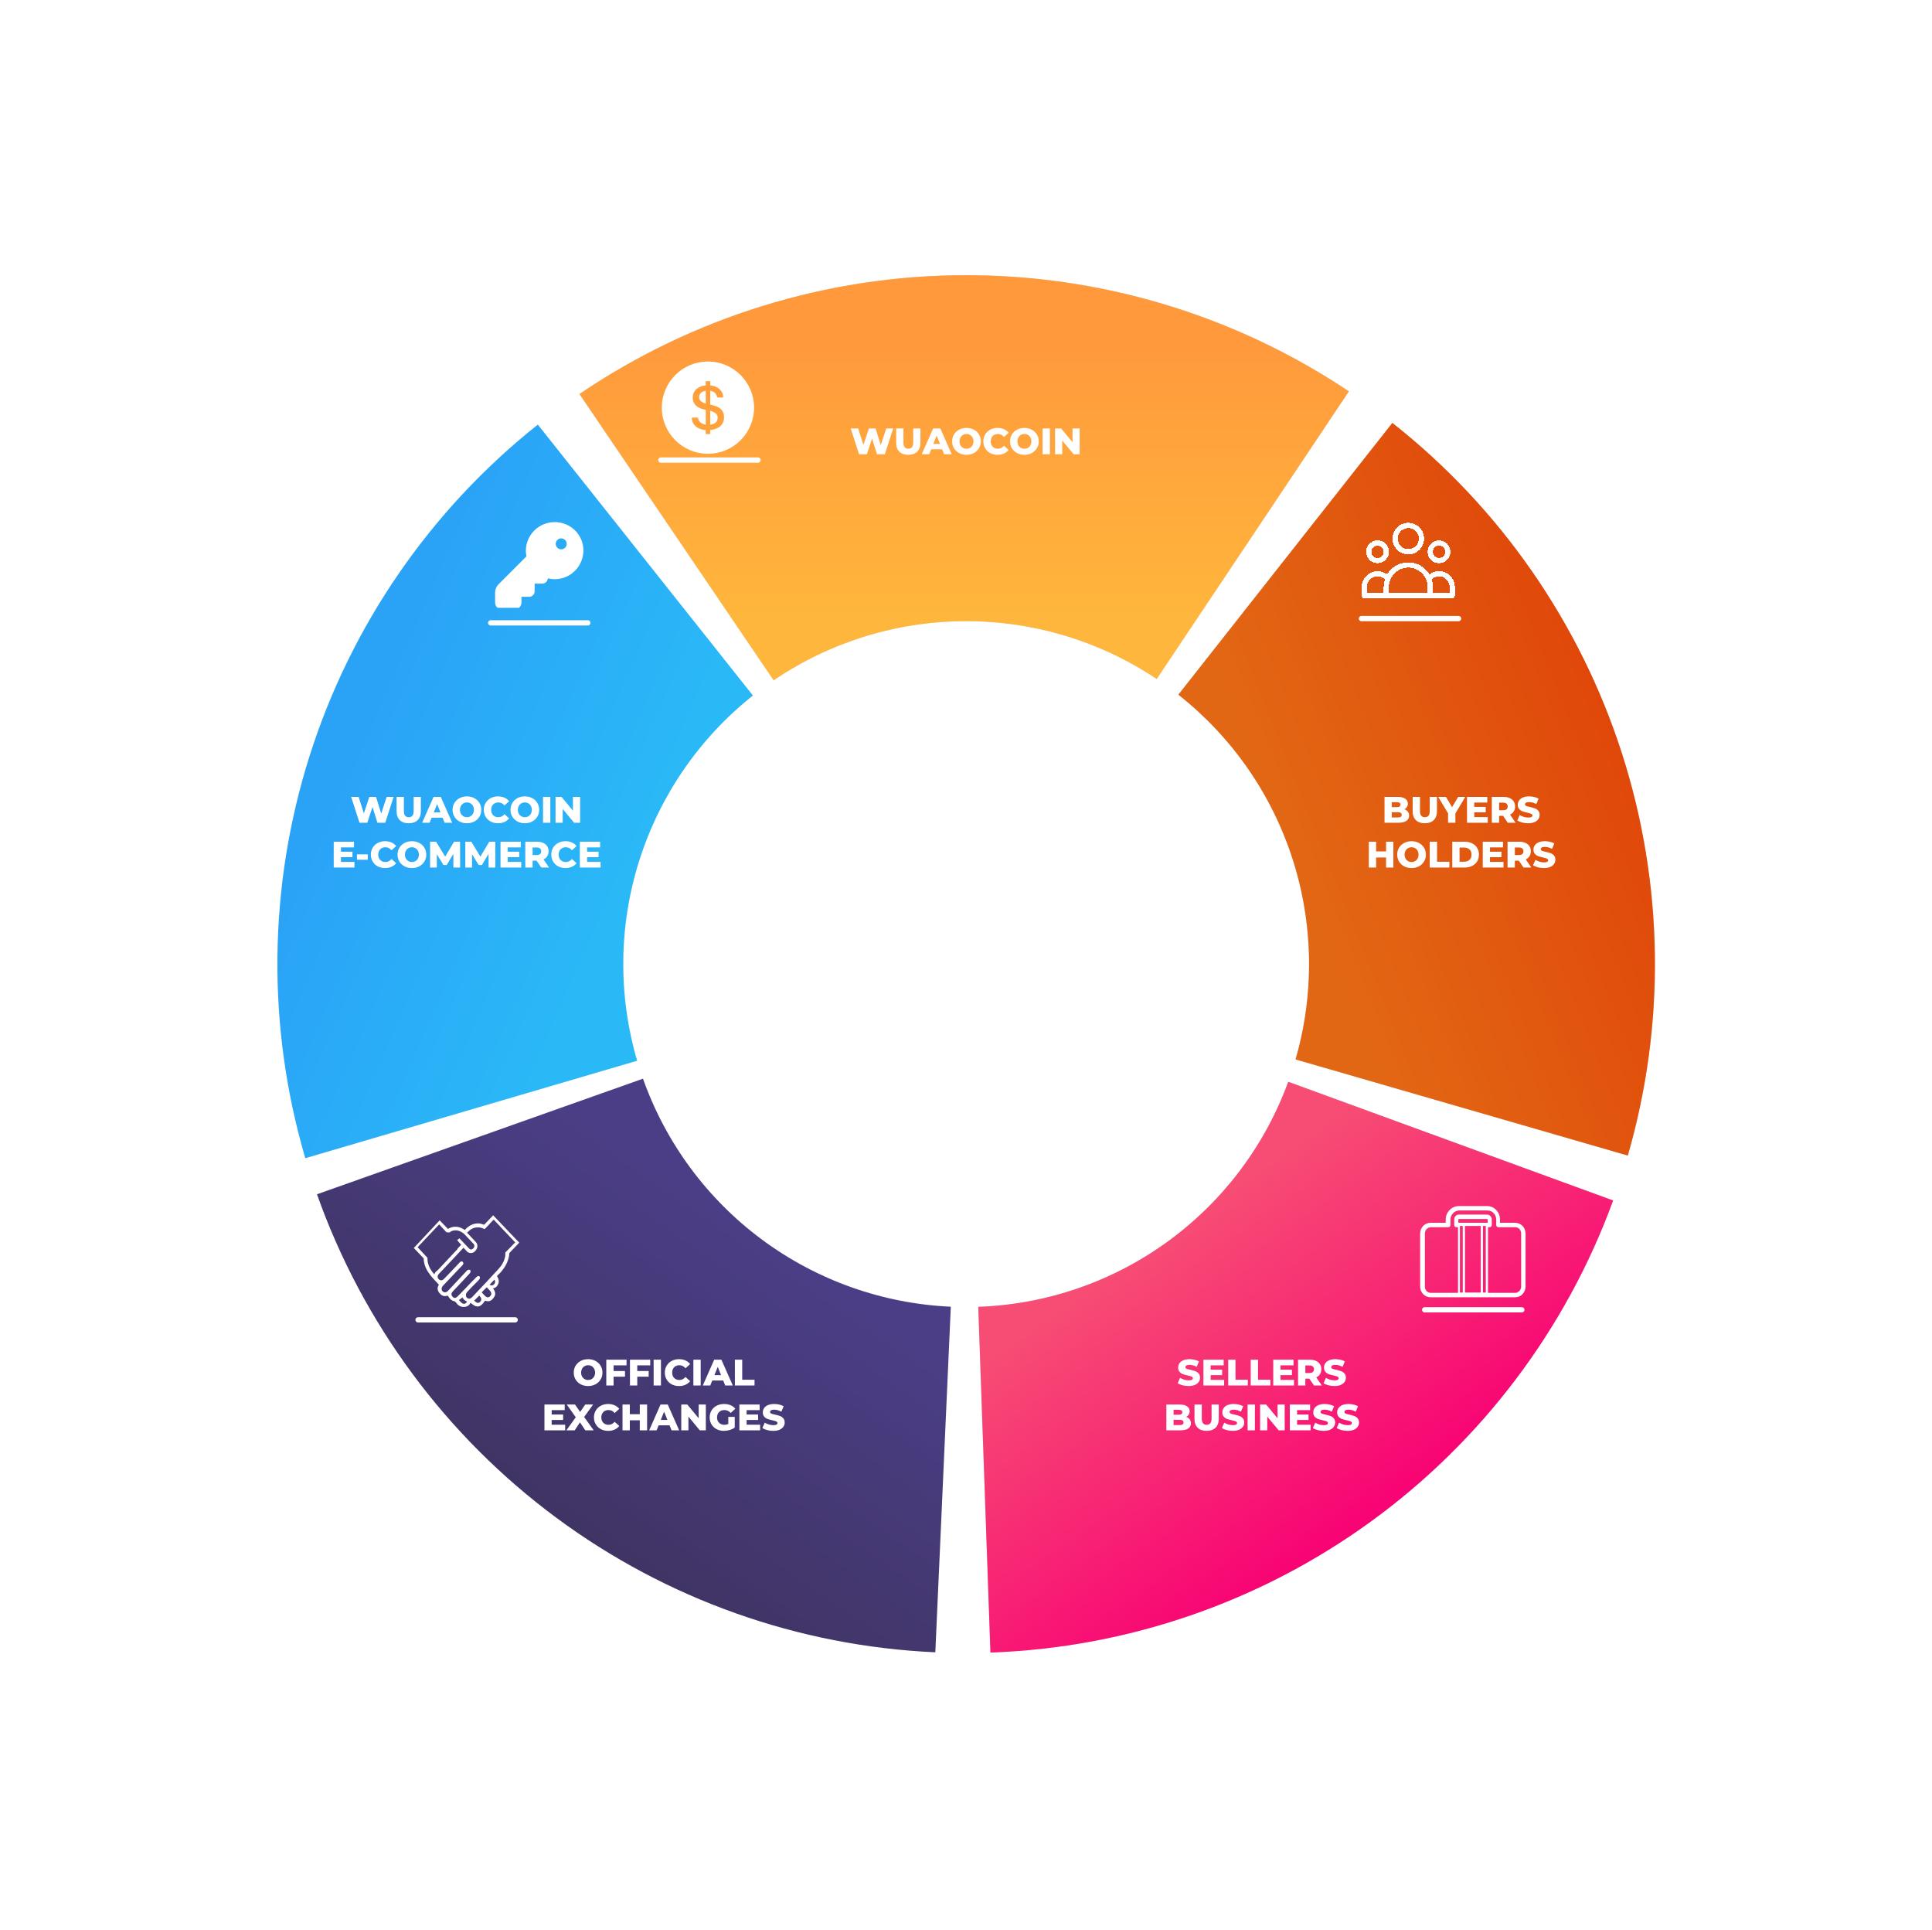 <svg width="733" height="732" viewBox="0 0 733 732" fill="none" xmlns="http://www.w3.org/2000/svg">
<path d="M511.772 148.452C468.535 119.554 417.658 104.214 365.653 104.395C313.648 104.576 262.88 120.27 219.844 149.468L293.521 258.06C314.945 243.524 340.22 235.711 366.11 235.621C392 235.531 417.328 243.168 438.853 257.554L511.772 148.452Z" fill="#D9D9D9"/>
<path d="M511.772 148.452C468.535 119.554 417.658 104.214 365.653 104.395C313.648 104.576 262.88 120.27 219.844 149.468L293.521 258.06C314.945 243.524 340.22 235.711 366.11 235.621C392 235.531 417.328 243.168 438.853 257.554L511.772 148.452Z" fill="url(#paint0_linear_0_1964)"/>
<path d="M617.589 438.35C632.043 388.394 631.264 335.261 615.35 285.75C599.436 236.239 569.112 192.603 528.257 160.424L447.061 263.514C467.4 279.534 482.496 301.258 490.419 325.906C498.341 350.554 498.729 377.006 491.533 401.876L617.589 438.35Z" fill="#D9D9D9"/>
<path d="M617.589 438.35C632.043 388.394 631.264 335.261 615.35 285.75C599.436 236.239 569.112 192.603 528.257 160.424L447.061 263.514C467.4 279.534 482.496 301.258 490.419 325.906C498.341 350.554 498.729 377.006 491.533 401.876L617.589 438.35Z" fill="url(#paint1_linear_0_1964)"/>
<path d="M375.773 626.876C427.746 625.043 477.99 607.745 520.076 577.195C562.163 546.644 594.176 504.232 612.021 455.384L488.762 410.356C479.878 434.674 463.94 455.789 442.988 470.998C422.036 486.207 397.023 494.818 371.149 495.731L375.773 626.876Z" fill="#D9D9D9"/>
<path d="M375.773 626.876C427.746 625.043 477.99 607.745 520.076 577.195C562.163 546.644 594.176 504.232 612.021 455.384L488.762 410.356C479.878 434.674 463.94 455.789 442.988 470.998C422.036 486.207 397.023 494.818 371.149 495.731L375.773 626.876Z" fill="url(#paint2_linear_0_1964)"/>
<path d="M120.261 453.034C137.638 502.05 169.245 544.767 211.037 575.718C252.83 606.669 302.906 624.447 354.86 626.776L360.737 495.682C334.873 494.522 309.943 485.672 289.137 470.263C268.331 454.854 252.596 433.588 243.945 409.186L120.261 453.034Z" fill="url(#paint3_linear_0_1964)"/>
<path d="M204.049 161.074C163.323 193.416 133.174 237.173 117.459 286.747C101.743 336.322 101.177 389.457 115.832 439.355L241.74 402.376C234.444 377.535 234.726 351.082 242.55 326.402C250.374 301.723 265.383 279.938 285.658 263.837L204.049 161.074Z" fill="url(#paint4_linear_0_1964)"/>
<path d="M338.877 162.526L335.699 172.326H332.731L330.855 166.362L328.895 172.326H325.927L322.749 162.526H325.605L327.579 168.784L329.651 162.526H332.199L334.173 168.84L336.231 162.526H338.877ZM344.598 172.522C343.142 172.522 342.008 172.126 341.196 171.332C340.393 170.539 339.992 169.414 339.992 167.958V162.526H342.764V167.874C342.764 169.442 343.384 170.226 344.626 170.226C345.858 170.226 346.474 169.442 346.474 167.874V162.526H349.204V167.958C349.204 169.414 348.798 170.539 347.986 171.332C347.183 172.126 346.054 172.522 344.598 172.522ZM357.442 170.422H353.298L352.528 172.326H349.7L354.026 162.526H356.756L361.096 172.326H358.212L357.442 170.422ZM356.63 168.378L355.37 165.242L354.11 168.378H356.63ZM366.688 172.522C365.652 172.522 364.718 172.303 363.888 171.864C363.066 171.426 362.418 170.819 361.942 170.044C361.475 169.27 361.242 168.397 361.242 167.426C361.242 166.456 361.475 165.583 361.942 164.808C362.418 164.034 363.066 163.427 363.888 162.988C364.718 162.55 365.652 162.33 366.688 162.33C367.724 162.33 368.652 162.55 369.474 162.988C370.304 163.427 370.953 164.034 371.42 164.808C371.896 165.583 372.134 166.456 372.134 167.426C372.134 168.397 371.896 169.27 371.42 170.044C370.953 170.819 370.304 171.426 369.474 171.864C368.652 172.303 367.724 172.522 366.688 172.522ZM366.688 170.226C367.182 170.226 367.63 170.11 368.032 169.876C368.433 169.643 368.75 169.316 368.984 168.896C369.217 168.467 369.334 167.977 369.334 167.426C369.334 166.876 369.217 166.39 368.984 165.97C368.75 165.541 368.433 165.21 368.032 164.976C367.63 164.743 367.182 164.626 366.688 164.626C366.193 164.626 365.745 164.743 365.344 164.976C364.942 165.21 364.625 165.541 364.392 165.97C364.158 166.39 364.042 166.876 364.042 167.426C364.042 167.977 364.158 168.467 364.392 168.896C364.625 169.316 364.942 169.643 365.344 169.876C365.745 170.11 366.193 170.226 366.688 170.226ZM378.471 172.522C377.445 172.522 376.521 172.308 375.699 171.878C374.887 171.44 374.248 170.833 373.781 170.058C373.315 169.284 373.081 168.406 373.081 167.426C373.081 166.446 373.315 165.569 373.781 164.794C374.248 164.02 374.887 163.418 375.699 162.988C376.521 162.55 377.445 162.33 378.471 162.33C379.367 162.33 380.175 162.489 380.893 162.806C381.612 163.124 382.209 163.581 382.685 164.178L380.921 165.774C380.287 165.009 379.517 164.626 378.611 164.626C378.079 164.626 377.603 164.743 377.183 164.976C376.773 165.21 376.451 165.541 376.217 165.97C375.993 166.39 375.881 166.876 375.881 167.426C375.881 167.977 375.993 168.467 376.217 168.896C376.451 169.316 376.773 169.643 377.183 169.876C377.603 170.11 378.079 170.226 378.611 170.226C379.517 170.226 380.287 169.844 380.921 169.078L382.685 170.674C382.209 171.272 381.612 171.729 380.893 172.046C380.175 172.364 379.367 172.522 378.471 172.522ZM388.658 172.522C387.622 172.522 386.689 172.303 385.858 171.864C385.037 171.426 384.388 170.819 383.912 170.044C383.446 169.27 383.212 168.397 383.212 167.426C383.212 166.456 383.446 165.583 383.912 164.808C384.388 164.034 385.037 163.427 385.858 162.988C386.689 162.55 387.622 162.33 388.658 162.33C389.694 162.33 390.623 162.55 391.444 162.988C392.275 163.427 392.924 164.034 393.39 164.808C393.866 165.583 394.104 166.456 394.104 167.426C394.104 168.397 393.866 169.27 393.39 170.044C392.924 170.819 392.275 171.426 391.444 171.864C390.623 172.303 389.694 172.522 388.658 172.522ZM388.658 170.226C389.153 170.226 389.601 170.11 390.002 169.876C390.404 169.643 390.721 169.316 390.954 168.896C391.188 168.467 391.304 167.977 391.304 167.426C391.304 166.876 391.188 166.39 390.954 165.97C390.721 165.541 390.404 165.21 390.002 164.976C389.601 164.743 389.153 164.626 388.658 164.626C388.164 164.626 387.716 164.743 387.314 164.976C386.913 165.21 386.596 165.541 386.362 165.97C386.129 166.39 386.012 166.876 386.012 167.426C386.012 167.977 386.129 168.467 386.362 168.896C386.596 169.316 386.913 169.643 387.314 169.876C387.716 170.11 388.164 170.226 388.658 170.226ZM395.556 162.526H398.328V172.326H395.556V162.526ZM409.624 162.526V172.326H407.342L403.016 167.104V172.326H400.3V162.526H402.582L406.908 167.748V162.526H409.624Z" fill="white"/>
<path d="M532.824 306.985C533.384 307.181 533.823 307.489 534.14 307.909C534.457 308.319 534.616 308.819 534.616 309.407C534.616 310.265 534.271 310.928 533.58 311.395C532.889 311.861 531.891 312.095 530.584 312.095H525.292V302.295H530.304C531.555 302.295 532.507 302.528 533.16 302.995C533.813 303.452 534.14 304.073 534.14 304.857C534.14 305.323 534.023 305.743 533.79 306.117C533.566 306.481 533.244 306.77 532.824 306.985ZM528.036 304.297V306.187H529.94C530.873 306.187 531.34 305.869 531.34 305.235C531.34 304.609 530.873 304.297 529.94 304.297H528.036ZM530.36 310.093C531.331 310.093 531.816 309.761 531.816 309.099C531.816 308.436 531.331 308.105 530.36 308.105H528.036V310.093H530.36ZM540.574 312.291C539.118 312.291 537.984 311.894 537.172 311.101C536.369 310.307 535.968 309.183 535.968 307.727V302.295H538.74V307.643C538.74 309.211 539.36 309.995 540.602 309.995C541.834 309.995 542.45 309.211 542.45 307.643V302.295H545.18V307.727C545.18 309.183 544.774 310.307 543.962 311.101C543.159 311.894 542.03 312.291 540.574 312.291ZM552.171 308.581V312.095H549.399V308.539L545.661 302.295H548.587L550.911 306.187L553.235 302.295H555.923L552.171 308.581ZM564.455 309.953V312.095H556.587V302.295H564.273V304.437H559.331V306.089H563.685V308.161H559.331V309.953H564.455ZM570.277 309.491H568.765V312.095H565.993V302.295H570.473C571.36 302.295 572.13 302.444 572.783 302.743C573.437 303.032 573.941 303.452 574.295 304.003C574.65 304.544 574.827 305.183 574.827 305.921C574.827 306.63 574.659 307.251 574.323 307.783C573.997 308.305 573.525 308.716 572.909 309.015L575.023 312.095H572.055L570.277 309.491ZM572.027 305.921C572.027 305.463 571.883 305.109 571.593 304.857C571.304 304.605 570.875 304.479 570.305 304.479H568.765V307.349H570.305C570.875 307.349 571.304 307.227 571.593 306.985C571.883 306.733 572.027 306.378 572.027 305.921ZM579.8 312.291C579.007 312.291 578.237 312.193 577.49 311.997C576.744 311.801 576.137 311.539 575.67 311.213L576.58 309.169C577.019 309.458 577.528 309.691 578.106 309.869C578.685 310.046 579.254 310.135 579.814 310.135C580.878 310.135 581.41 309.869 581.41 309.337C581.41 309.057 581.256 308.851 580.948 308.721C580.65 308.581 580.164 308.436 579.492 308.287C578.755 308.128 578.139 307.96 577.644 307.783C577.15 307.596 576.725 307.302 576.37 306.901C576.016 306.499 575.838 305.958 575.838 305.277C575.838 304.679 576.002 304.143 576.328 303.667C576.655 303.181 577.14 302.799 577.784 302.519C578.438 302.239 579.236 302.099 580.178 302.099C580.822 302.099 581.457 302.173 582.082 302.323C582.708 302.463 583.258 302.673 583.734 302.953L582.88 305.011C581.947 304.507 581.042 304.255 580.164 304.255C579.614 304.255 579.212 304.339 578.96 304.507C578.708 304.665 578.582 304.875 578.582 305.137C578.582 305.398 578.732 305.594 579.03 305.725C579.329 305.855 579.81 305.991 580.472 306.131C581.219 306.289 581.835 306.462 582.32 306.649C582.815 306.826 583.24 307.115 583.594 307.517C583.958 307.909 584.14 308.445 584.14 309.127C584.14 309.715 583.977 310.247 583.65 310.723C583.324 311.199 582.834 311.581 582.18 311.871C581.527 312.151 580.734 312.291 579.8 312.291ZM528.648 319.295V329.095H525.876V325.273H522.096V329.095H519.324V319.295H522.096V322.977H525.876V319.295H528.648ZM535.546 329.291C534.51 329.291 533.576 329.071 532.746 328.633C531.924 328.194 531.276 327.587 530.8 326.813C530.333 326.038 530.1 325.165 530.1 324.195C530.1 323.224 530.333 322.351 530.8 321.577C531.276 320.802 531.924 320.195 532.746 319.757C533.576 319.318 534.51 319.099 535.546 319.099C536.582 319.099 537.51 319.318 538.332 319.757C539.162 320.195 539.811 320.802 540.278 321.577C540.754 322.351 540.992 323.224 540.992 324.195C540.992 325.165 540.754 326.038 540.278 326.813C539.811 327.587 539.162 328.194 538.332 328.633C537.51 329.071 536.582 329.291 535.546 329.291ZM535.546 326.995C536.04 326.995 536.488 326.878 536.89 326.645C537.291 326.411 537.608 326.085 537.842 325.665C538.075 325.235 538.192 324.745 538.192 324.195C538.192 323.644 538.075 323.159 537.842 322.739C537.608 322.309 537.291 321.978 536.89 321.745C536.488 321.511 536.04 321.395 535.546 321.395C535.051 321.395 534.603 321.511 534.202 321.745C533.8 321.978 533.483 322.309 533.25 322.739C533.016 323.159 532.9 323.644 532.9 324.195C532.9 324.745 533.016 325.235 533.25 325.665C533.483 326.085 533.8 326.411 534.202 326.645C534.603 326.878 535.051 326.995 535.546 326.995ZM542.443 319.295H545.215V326.897H549.891V329.095H542.443V319.295ZM550.988 319.295H555.622C556.696 319.295 557.648 319.495 558.478 319.897C559.309 320.298 559.953 320.867 560.41 321.605C560.868 322.342 561.096 323.205 561.096 324.195C561.096 325.184 560.868 326.047 560.41 326.785C559.953 327.522 559.309 328.091 558.478 328.493C557.648 328.894 556.696 329.095 555.622 329.095H550.988V319.295ZM555.51 326.883C556.35 326.883 557.022 326.645 557.526 326.169C558.04 325.693 558.296 325.035 558.296 324.195C558.296 323.355 558.04 322.697 557.526 322.221C557.022 321.745 556.35 321.507 555.51 321.507H553.76V326.883H555.51ZM570.423 326.953V329.095H562.555V319.295H570.241V321.437H565.299V323.089H569.653V325.161H565.299V326.953H570.423ZM576.245 326.491H574.733V329.095H571.961V319.295H576.441C577.328 319.295 578.098 319.444 578.751 319.743C579.404 320.032 579.908 320.452 580.263 321.003C580.618 321.544 580.795 322.183 580.795 322.921C580.795 323.63 580.627 324.251 580.291 324.783C579.964 325.305 579.493 325.716 578.877 326.015L580.991 329.095H578.023L576.245 326.491ZM577.995 322.921C577.995 322.463 577.85 322.109 577.561 321.857C577.272 321.605 576.842 321.479 576.273 321.479H574.733V324.349H576.273C576.842 324.349 577.272 324.227 577.561 323.985C577.85 323.733 577.995 323.378 577.995 322.921ZM585.768 329.291C584.975 329.291 584.205 329.193 583.458 328.997C582.712 328.801 582.105 328.539 581.638 328.213L582.548 326.169C582.987 326.458 583.496 326.691 584.074 326.869C584.653 327.046 585.222 327.135 585.782 327.135C586.846 327.135 587.378 326.869 587.378 326.337C587.378 326.057 587.224 325.851 586.916 325.721C586.618 325.581 586.132 325.436 585.46 325.287C584.723 325.128 584.107 324.96 583.612 324.783C583.118 324.596 582.693 324.302 582.338 323.901C581.984 323.499 581.806 322.958 581.806 322.277C581.806 321.679 581.97 321.143 582.296 320.667C582.623 320.181 583.108 319.799 583.752 319.519C584.406 319.239 585.204 319.099 586.146 319.099C586.79 319.099 587.425 319.173 588.05 319.323C588.676 319.463 589.226 319.673 589.702 319.953L588.848 322.011C587.915 321.507 587.01 321.255 586.132 321.255C585.582 321.255 585.18 321.339 584.928 321.507C584.676 321.665 584.55 321.875 584.55 322.137C584.55 322.398 584.7 322.594 584.998 322.725C585.297 322.855 585.778 322.991 586.44 323.131C587.187 323.289 587.803 323.462 588.288 323.649C588.783 323.826 589.208 324.115 589.562 324.517C589.926 324.909 590.108 325.445 590.108 326.127C590.108 326.715 589.945 327.247 589.618 327.723C589.292 328.199 588.802 328.581 588.148 328.871C587.495 329.151 586.702 329.291 585.768 329.291Z" fill="white"/>
<path d="M149.346 302.295L146.168 312.095H143.2L141.324 306.131L139.364 312.095H136.396L133.218 302.295H136.074L138.048 308.553L140.12 302.295H142.668L144.642 308.609L146.7 302.295H149.346ZM155.066 312.291C153.61 312.291 152.476 311.894 151.664 311.101C150.861 310.307 150.46 309.183 150.46 307.727V302.295H153.232V307.643C153.232 309.211 153.853 309.995 155.094 309.995C156.326 309.995 156.942 309.211 156.942 307.643V302.295H159.672V307.727C159.672 309.183 159.266 310.307 158.454 311.101C157.651 311.894 156.522 312.291 155.066 312.291ZM167.911 310.191H163.767L162.997 312.095H160.169L164.495 302.295H167.225L171.565 312.095H168.681L167.911 310.191ZM167.099 308.147L165.839 305.011L164.579 308.147H167.099ZM177.156 312.291C176.12 312.291 175.187 312.071 174.356 311.633C173.535 311.194 172.886 310.587 172.41 309.813C171.943 309.038 171.71 308.165 171.71 307.195C171.71 306.224 171.943 305.351 172.41 304.577C172.886 303.802 173.535 303.195 174.356 302.757C175.187 302.318 176.12 302.099 177.156 302.099C178.192 302.099 179.121 302.318 179.942 302.757C180.773 303.195 181.421 303.802 181.888 304.577C182.364 305.351 182.602 306.224 182.602 307.195C182.602 308.165 182.364 309.038 181.888 309.813C181.421 310.587 180.773 311.194 179.942 311.633C179.121 312.071 178.192 312.291 177.156 312.291ZM177.156 309.995C177.651 309.995 178.099 309.878 178.5 309.645C178.901 309.411 179.219 309.085 179.452 308.665C179.685 308.235 179.802 307.745 179.802 307.195C179.802 306.644 179.685 306.159 179.452 305.739C179.219 305.309 178.901 304.978 178.5 304.745C178.099 304.511 177.651 304.395 177.156 304.395C176.661 304.395 176.213 304.511 175.812 304.745C175.411 304.978 175.093 305.309 174.86 305.739C174.627 306.159 174.51 306.644 174.51 307.195C174.51 307.745 174.627 308.235 174.86 308.665C175.093 309.085 175.411 309.411 175.812 309.645C176.213 309.878 176.661 309.995 177.156 309.995ZM188.94 312.291C187.913 312.291 186.989 312.076 186.168 311.647C185.356 311.208 184.716 310.601 184.25 309.827C183.783 309.052 183.55 308.175 183.55 307.195C183.55 306.215 183.783 305.337 184.25 304.563C184.716 303.788 185.356 303.186 186.168 302.757C186.989 302.318 187.913 302.099 188.94 302.099C189.836 302.099 190.643 302.257 191.362 302.575C192.08 302.892 192.678 303.349 193.154 303.947L191.39 305.543C190.755 304.777 189.985 304.395 189.08 304.395C188.548 304.395 188.072 304.511 187.652 304.745C187.241 304.978 186.919 305.309 186.686 305.739C186.462 306.159 186.35 306.644 186.35 307.195C186.35 307.745 186.462 308.235 186.686 308.665C186.919 309.085 187.241 309.411 187.652 309.645C188.072 309.878 188.548 309.995 189.08 309.995C189.985 309.995 190.755 309.612 191.39 308.847L193.154 310.443C192.678 311.04 192.08 311.497 191.362 311.815C190.643 312.132 189.836 312.291 188.94 312.291ZM199.127 312.291C198.091 312.291 197.157 312.071 196.327 311.633C195.505 311.194 194.857 310.587 194.381 309.813C193.914 309.038 193.681 308.165 193.681 307.195C193.681 306.224 193.914 305.351 194.381 304.577C194.857 303.802 195.505 303.195 196.327 302.757C197.157 302.318 198.091 302.099 199.127 302.099C200.163 302.099 201.091 302.318 201.913 302.757C202.743 303.195 203.392 303.802 203.859 304.577C204.335 305.351 204.573 306.224 204.573 307.195C204.573 308.165 204.335 309.038 203.859 309.813C203.392 310.587 202.743 311.194 201.913 311.633C201.091 312.071 200.163 312.291 199.127 312.291ZM199.127 309.995C199.621 309.995 200.069 309.878 200.471 309.645C200.872 309.411 201.189 309.085 201.423 308.665C201.656 308.235 201.773 307.745 201.773 307.195C201.773 306.644 201.656 306.159 201.423 305.739C201.189 305.309 200.872 304.978 200.471 304.745C200.069 304.511 199.621 304.395 199.127 304.395C198.632 304.395 198.184 304.511 197.783 304.745C197.381 304.978 197.064 305.309 196.831 305.739C196.597 306.159 196.481 306.644 196.481 307.195C196.481 307.745 196.597 308.235 196.831 308.665C197.064 309.085 197.381 309.411 197.783 309.645C198.184 309.878 198.632 309.995 199.127 309.995ZM206.024 302.295H208.796V312.095H206.024V302.295ZM220.093 302.295V312.095H217.811L213.485 306.873V312.095H210.769V302.295H213.051L217.377 307.517V302.295H220.093ZM134.486 326.953V329.095H126.618V319.295H134.304V321.437H129.362V323.089H133.716V325.161H129.362V326.953H134.486ZM135.443 324.083H139.531V326.127H135.443V324.083ZM146.092 329.291C145.065 329.291 144.141 329.076 143.32 328.647C142.508 328.208 141.869 327.601 141.402 326.827C140.935 326.052 140.702 325.175 140.702 324.195C140.702 323.215 140.935 322.337 141.402 321.563C141.869 320.788 142.508 320.186 143.32 319.757C144.141 319.318 145.065 319.099 146.092 319.099C146.988 319.099 147.795 319.257 148.514 319.575C149.233 319.892 149.83 320.349 150.306 320.947L148.542 322.543C147.907 321.777 147.137 321.395 146.232 321.395C145.7 321.395 145.224 321.511 144.804 321.745C144.393 321.978 144.071 322.309 143.838 322.739C143.614 323.159 143.502 323.644 143.502 324.195C143.502 324.745 143.614 325.235 143.838 325.665C144.071 326.085 144.393 326.411 144.804 326.645C145.224 326.878 145.7 326.995 146.232 326.995C147.137 326.995 147.907 326.612 148.542 325.847L150.306 327.443C149.83 328.04 149.233 328.497 148.514 328.815C147.795 329.132 146.988 329.291 146.092 329.291ZM156.279 329.291C155.243 329.291 154.31 329.071 153.479 328.633C152.658 328.194 152.009 327.587 151.533 326.813C151.066 326.038 150.833 325.165 150.833 324.195C150.833 323.224 151.066 322.351 151.533 321.577C152.009 320.802 152.658 320.195 153.479 319.757C154.31 319.318 155.243 319.099 156.279 319.099C157.315 319.099 158.244 319.318 159.065 319.757C159.896 320.195 160.544 320.802 161.011 321.577C161.487 322.351 161.725 323.224 161.725 324.195C161.725 325.165 161.487 326.038 161.011 326.813C160.544 327.587 159.896 328.194 159.065 328.633C158.244 329.071 157.315 329.291 156.279 329.291ZM156.279 326.995C156.774 326.995 157.222 326.878 157.623 326.645C158.024 326.411 158.342 326.085 158.575 325.665C158.808 325.235 158.925 324.745 158.925 324.195C158.925 323.644 158.808 323.159 158.575 322.739C158.342 322.309 158.024 321.978 157.623 321.745C157.222 321.511 156.774 321.395 156.279 321.395C155.784 321.395 155.336 321.511 154.935 321.745C154.534 321.978 154.216 322.309 153.983 322.739C153.75 323.159 153.633 323.644 153.633 324.195C153.633 324.745 153.75 325.235 153.983 325.665C154.216 326.085 154.534 326.411 154.935 326.645C155.336 326.878 155.784 326.995 156.279 326.995ZM172.025 329.095L171.997 323.901L169.477 328.129H168.245L165.739 324.041V329.095H163.177V319.295H165.459L168.903 324.951L172.263 319.295H174.545L174.573 329.095H172.025ZM185.382 329.095L185.354 323.901L182.834 328.129H181.602L179.096 324.041V329.095H176.534V319.295H178.816L182.26 324.951L185.62 319.295H187.902L187.93 329.095H185.382ZM197.76 326.953V329.095H189.892V319.295H197.578V321.437H192.636V323.089H196.99V325.161H192.636V326.953H197.76ZM203.582 326.491H202.07V329.095H199.298V319.295H203.778C204.665 319.295 205.435 319.444 206.088 319.743C206.741 320.032 207.245 320.452 207.6 321.003C207.955 321.544 208.132 322.183 208.132 322.921C208.132 323.63 207.964 324.251 207.628 324.783C207.301 325.305 206.83 325.716 206.214 326.015L208.328 329.095H205.36L203.582 326.491ZM205.332 322.921C205.332 322.463 205.187 322.109 204.898 321.857C204.609 321.605 204.179 321.479 203.61 321.479H202.07V324.349H203.61C204.179 324.349 204.609 324.227 204.898 323.985C205.187 323.733 205.332 323.378 205.332 322.921ZM214.547 329.291C213.521 329.291 212.597 329.076 211.775 328.647C210.963 328.208 210.324 327.601 209.857 326.827C209.391 326.052 209.157 325.175 209.157 324.195C209.157 323.215 209.391 322.337 209.857 321.563C210.324 320.788 210.963 320.186 211.775 319.757C212.597 319.318 213.521 319.099 214.547 319.099C215.443 319.099 216.251 319.257 216.969 319.575C217.688 319.892 218.285 320.349 218.761 320.947L216.997 322.543C216.363 321.777 215.593 321.395 214.687 321.395C214.155 321.395 213.679 321.511 213.259 321.745C212.849 321.978 212.527 322.309 212.293 322.739C212.069 323.159 211.957 323.644 211.957 324.195C211.957 324.745 212.069 325.235 212.293 325.665C212.527 326.085 212.849 326.411 213.259 326.645C213.679 326.878 214.155 326.995 214.687 326.995C215.593 326.995 216.363 326.612 216.997 325.847L218.761 327.443C218.285 328.04 217.688 328.497 216.969 328.815C216.251 329.132 215.443 329.291 214.547 329.291ZM227.865 326.953V329.095H219.997V319.295H227.683V321.437H222.741V323.089H227.095V325.161H222.741V326.953H227.865Z" fill="white"/>
<path d="M450.953 525.777C450.159 525.777 449.389 525.679 448.643 525.483C447.896 525.287 447.289 525.026 446.823 524.699L447.733 522.655C448.171 522.944 448.68 523.178 449.259 523.355C449.837 523.532 450.407 523.621 450.967 523.621C452.031 523.621 452.563 523.355 452.563 522.823C452.563 522.543 452.409 522.338 452.101 522.207C451.802 522.067 451.317 521.922 450.645 521.773C449.907 521.614 449.291 521.446 448.797 521.269C448.302 521.082 447.877 520.788 447.523 520.387C447.168 519.986 446.991 519.444 446.991 518.763C446.991 518.166 447.154 517.629 447.481 517.153C447.807 516.668 448.293 516.285 448.937 516.005C449.59 515.725 450.388 515.585 451.331 515.585C451.975 515.585 452.609 515.66 453.235 515.809C453.86 515.949 454.411 516.159 454.887 516.439L454.033 518.497C453.099 517.993 452.194 517.741 451.317 517.741C450.766 517.741 450.365 517.825 450.113 517.993C449.861 518.152 449.735 518.362 449.735 518.623C449.735 518.884 449.884 519.08 450.183 519.211C450.481 519.342 450.962 519.477 451.625 519.617C452.371 519.776 452.987 519.948 453.473 520.135C453.967 520.312 454.392 520.602 454.747 521.003C455.111 521.395 455.293 521.932 455.293 522.613C455.293 523.201 455.129 523.733 454.803 524.209C454.476 524.685 453.986 525.068 453.333 525.357C452.679 525.637 451.886 525.777 450.953 525.777ZM464.441 523.439V525.581H456.573V515.781H464.259V517.923H459.317V519.575H463.671V521.647H459.317V523.439H464.441ZM465.98 515.781H468.752V523.383H473.428V525.581H465.98V515.781ZM474.524 515.781H477.296V523.383H481.972V525.581H474.524V515.781ZM490.937 523.439V525.581H483.069V515.781H490.755V517.923H485.813V519.575H490.167V521.647H485.813V523.439H490.937ZM496.76 522.977H495.248V525.581H492.476V515.781H496.956C497.842 515.781 498.612 515.93 499.266 516.229C499.919 516.518 500.423 516.938 500.778 517.489C501.132 518.03 501.31 518.67 501.31 519.407C501.31 520.116 501.142 520.737 500.806 521.269C500.479 521.792 500.008 522.202 499.392 522.501L501.506 525.581H498.538L496.76 522.977ZM498.51 519.407C498.51 518.95 498.365 518.595 498.076 518.343C497.786 518.091 497.357 517.965 496.788 517.965H495.248V520.835H496.788C497.357 520.835 497.786 520.714 498.076 520.471C498.365 520.219 498.51 519.864 498.51 519.407ZM506.283 525.777C505.49 525.777 504.72 525.679 503.973 525.483C503.226 525.287 502.62 525.026 502.153 524.699L503.063 522.655C503.502 522.944 504.01 523.178 504.589 523.355C505.168 523.532 505.737 523.621 506.297 523.621C507.361 523.621 507.893 523.355 507.893 522.823C507.893 522.543 507.739 522.338 507.431 522.207C507.132 522.067 506.647 521.922 505.975 521.773C505.238 521.614 504.622 521.446 504.127 521.269C503.632 521.082 503.208 520.788 502.853 520.387C502.498 519.986 502.321 519.444 502.321 518.763C502.321 518.166 502.484 517.629 502.811 517.153C503.138 516.668 503.623 516.285 504.267 516.005C504.92 515.725 505.718 515.585 506.661 515.585C507.305 515.585 507.94 515.66 508.565 515.809C509.19 515.949 509.741 516.159 510.217 516.439L509.363 518.497C508.43 517.993 507.524 517.741 506.647 517.741C506.096 517.741 505.695 517.825 505.443 517.993C505.191 518.152 505.065 518.362 505.065 518.623C505.065 518.884 505.214 519.08 505.513 519.211C505.812 519.342 506.292 519.477 506.955 519.617C507.702 519.776 508.318 519.948 508.803 520.135C509.298 520.312 509.722 520.602 510.077 521.003C510.441 521.395 510.623 521.932 510.623 522.613C510.623 523.201 510.46 523.733 510.133 524.209C509.806 524.685 509.316 525.068 508.663 525.357C508.01 525.637 507.216 525.777 506.283 525.777ZM450.044 537.471C450.604 537.667 451.042 537.975 451.36 538.395C451.677 538.806 451.836 539.305 451.836 539.893C451.836 540.752 451.49 541.414 450.8 541.881C450.109 542.348 449.11 542.581 447.804 542.581H442.512V532.781H447.524C448.774 532.781 449.726 533.014 450.38 533.481C451.033 533.938 451.36 534.559 451.36 535.343C451.36 535.81 451.243 536.23 451.01 536.603C450.786 536.967 450.464 537.256 450.044 537.471ZM445.256 534.783V536.673H447.16C448.093 536.673 448.56 536.356 448.56 535.721C448.56 535.096 448.093 534.783 447.16 534.783H445.256ZM447.58 540.579C448.55 540.579 449.036 540.248 449.036 539.585C449.036 538.922 448.55 538.591 447.58 538.591H445.256V540.579H447.58ZM457.794 542.777C456.338 542.777 455.204 542.38 454.392 541.587C453.589 540.794 453.188 539.669 453.188 538.213V532.781H455.96V538.129C455.96 539.697 456.58 540.481 457.822 540.481C459.054 540.481 459.67 539.697 459.67 538.129V532.781H462.4V538.213C462.4 539.669 461.994 540.794 461.182 541.587C460.379 542.38 459.25 542.777 457.794 542.777ZM467.721 542.777C466.928 542.777 466.158 542.679 465.411 542.483C464.665 542.287 464.058 542.026 463.591 541.699L464.501 539.655C464.94 539.944 465.449 540.178 466.027 540.355C466.606 540.532 467.175 540.621 467.735 540.621C468.799 540.621 469.331 540.355 469.331 539.823C469.331 539.543 469.177 539.338 468.869 539.207C468.571 539.067 468.085 538.922 467.413 538.773C466.676 538.614 466.06 538.446 465.565 538.269C465.071 538.082 464.646 537.788 464.291 537.387C463.937 536.986 463.759 536.444 463.759 535.763C463.759 535.166 463.923 534.629 464.249 534.153C464.576 533.668 465.061 533.285 465.705 533.005C466.359 532.725 467.157 532.585 468.099 532.585C468.743 532.585 469.378 532.66 470.003 532.809C470.629 532.949 471.179 533.159 471.655 533.439L470.801 535.497C469.868 534.993 468.963 534.741 468.085 534.741C467.535 534.741 467.133 534.825 466.881 534.993C466.629 535.152 466.503 535.362 466.503 535.623C466.503 535.884 466.653 536.08 466.951 536.211C467.25 536.342 467.731 536.477 468.393 536.617C469.14 536.776 469.756 536.948 470.241 537.135C470.736 537.312 471.161 537.602 471.515 538.003C471.879 538.395 472.061 538.932 472.061 539.613C472.061 540.201 471.898 540.733 471.571 541.209C471.245 541.685 470.755 542.068 470.101 542.357C469.448 542.637 468.655 542.777 467.721 542.777ZM473.342 532.781H476.114V542.581H473.342V532.781ZM487.41 532.781V542.581H485.128L480.802 537.359V542.581H478.086V532.781H480.368L484.694 538.003V532.781H487.41ZM497.233 540.439V542.581H489.365V532.781H497.051V534.923H492.109V536.575H496.463V538.647H492.109V540.439H497.233ZM502.216 542.777C501.422 542.777 500.652 542.679 499.906 542.483C499.159 542.287 498.552 542.026 498.086 541.699L498.996 539.655C499.434 539.944 499.943 540.178 500.522 540.355C501.1 540.532 501.67 540.621 502.23 540.621C503.294 540.621 503.826 540.355 503.826 539.823C503.826 539.543 503.672 539.338 503.364 539.207C503.065 539.067 502.58 538.922 501.908 538.773C501.17 538.614 500.554 538.446 500.06 538.269C499.565 538.082 499.14 537.788 498.786 537.387C498.431 536.986 498.254 536.444 498.254 535.763C498.254 535.166 498.417 534.629 498.744 534.153C499.07 533.668 499.556 533.285 500.2 533.005C500.853 532.725 501.651 532.585 502.594 532.585C503.238 532.585 503.872 532.66 504.498 532.809C505.123 532.949 505.674 533.159 506.15 533.439L505.296 535.497C504.362 534.993 503.457 534.741 502.58 534.741C502.029 534.741 501.628 534.825 501.376 534.993C501.124 535.152 500.998 535.362 500.998 535.623C500.998 535.884 501.147 536.08 501.446 536.211C501.744 536.342 502.225 536.477 502.888 536.617C503.634 536.776 504.25 536.948 504.736 537.135C505.23 537.312 505.655 537.602 506.01 538.003C506.374 538.395 506.556 538.932 506.556 539.613C506.556 540.201 506.392 540.733 506.066 541.209C505.739 541.685 505.249 542.068 504.596 542.357C503.942 542.637 503.149 542.777 502.216 542.777ZM511.28 542.777C510.487 542.777 509.717 542.679 508.97 542.483C508.223 542.287 507.617 542.026 507.15 541.699L508.06 539.655C508.499 539.944 509.007 540.178 509.586 540.355C510.165 540.532 510.734 540.621 511.294 540.621C512.358 540.621 512.89 540.355 512.89 539.823C512.89 539.543 512.736 539.338 512.428 539.207C512.129 539.067 511.644 538.922 510.972 538.773C510.235 538.614 509.619 538.446 509.124 538.269C508.629 538.082 508.205 537.788 507.85 537.387C507.495 536.986 507.318 536.444 507.318 535.763C507.318 535.166 507.481 534.629 507.808 534.153C508.135 533.668 508.62 533.285 509.264 533.005C509.917 532.725 510.715 532.585 511.658 532.585C512.302 532.585 512.937 532.66 513.562 532.809C514.187 532.949 514.738 533.159 515.214 533.439L514.36 535.497C513.427 534.993 512.521 534.741 511.644 534.741C511.093 534.741 510.692 534.825 510.44 534.993C510.188 535.152 510.062 535.362 510.062 535.623C510.062 535.884 510.211 536.08 510.51 536.211C510.809 536.342 511.289 536.477 511.952 536.617C512.699 536.776 513.315 536.948 513.8 537.135C514.295 537.312 514.719 537.602 515.074 538.003C515.438 538.395 515.62 538.932 515.62 539.613C515.62 540.201 515.457 540.733 515.13 541.209C514.803 541.685 514.313 542.068 513.66 542.357C513.007 542.637 512.213 542.777 511.28 542.777Z" fill="white"/>
<path d="M223.127 525.777C222.091 525.777 221.158 525.558 220.327 525.119C219.506 524.68 218.857 524.074 218.381 523.299C217.914 522.524 217.681 521.652 217.681 520.681C217.681 519.71 217.914 518.838 218.381 518.063C218.857 517.288 219.506 516.682 220.327 516.243C221.158 515.804 222.091 515.585 223.127 515.585C224.163 515.585 225.092 515.804 225.913 516.243C226.744 516.682 227.392 517.288 227.859 518.063C228.335 518.838 228.573 519.71 228.573 520.681C228.573 521.652 228.335 522.524 227.859 523.299C227.392 524.074 226.744 524.68 225.913 525.119C225.092 525.558 224.163 525.777 223.127 525.777ZM223.127 523.481C223.622 523.481 224.07 523.364 224.471 523.131C224.872 522.898 225.19 522.571 225.423 522.151C225.656 521.722 225.773 521.232 225.773 520.681C225.773 520.13 225.656 519.645 225.423 519.225C225.19 518.796 224.872 518.464 224.471 518.231C224.07 517.998 223.622 517.881 223.127 517.881C222.632 517.881 222.184 517.998 221.783 518.231C221.382 518.464 221.064 518.796 220.831 519.225C220.598 519.645 220.481 520.13 220.481 520.681C220.481 521.232 220.598 521.722 220.831 522.151C221.064 522.571 221.382 522.898 221.783 523.131C222.184 523.364 222.632 523.481 223.127 523.481ZM232.797 517.923V520.079H237.123V522.221H232.797V525.581H230.025V515.781H237.711V517.923H232.797ZM241.779 517.923V520.079H246.105V522.221H241.779V525.581H239.007V515.781H246.693V517.923H241.779ZM247.99 515.781H250.762V525.581H247.99V515.781ZM257.62 525.777C256.593 525.777 255.669 525.562 254.848 525.133C254.036 524.694 253.397 524.088 252.93 523.313C252.463 522.538 252.23 521.661 252.23 520.681C252.23 519.701 252.463 518.824 252.93 518.049C253.397 517.274 254.036 516.672 254.848 516.243C255.669 515.804 256.593 515.585 257.62 515.585C258.516 515.585 259.323 515.744 260.042 516.061C260.761 516.378 261.358 516.836 261.834 517.433L260.07 519.029C259.435 518.264 258.665 517.881 257.76 517.881C257.228 517.881 256.752 517.998 256.332 518.231C255.921 518.464 255.599 518.796 255.366 519.225C255.142 519.645 255.03 520.13 255.03 520.681C255.03 521.232 255.142 521.722 255.366 522.151C255.599 522.571 255.921 522.898 256.332 523.131C256.752 523.364 257.228 523.481 257.76 523.481C258.665 523.481 259.435 523.098 260.07 522.333L261.834 523.929C261.358 524.526 260.761 524.984 260.042 525.301C259.323 525.618 258.516 525.777 257.62 525.777ZM263.07 515.781H265.842V525.581H263.07V515.781ZM274.38 523.677H270.236L269.466 525.581H266.638L270.964 515.781H273.694L278.034 525.581H275.15L274.38 523.677ZM273.568 521.633L272.308 518.497L271.048 521.633H273.568ZM278.82 515.781H281.592V523.383H286.268V525.581H278.82V515.781ZM214.425 540.439V542.581H206.557V532.781H214.243V534.923H209.301V536.575H213.655V538.647H209.301V540.439H214.425ZM222.069 542.581L220.039 539.543L218.037 542.581H214.873L218.443 537.625L215.027 532.781H218.149L220.109 535.609L222.041 532.781H225.037L221.621 537.513L225.261 542.581H222.069ZM230.734 542.777C229.707 542.777 228.783 542.562 227.962 542.133C227.15 541.694 226.511 541.088 226.044 540.313C225.577 539.538 225.344 538.661 225.344 537.681C225.344 536.701 225.577 535.824 226.044 535.049C226.511 534.274 227.15 533.672 227.962 533.243C228.783 532.804 229.707 532.585 230.734 532.585C231.63 532.585 232.437 532.744 233.156 533.061C233.875 533.378 234.472 533.836 234.948 534.433L233.184 536.029C232.549 535.264 231.779 534.881 230.874 534.881C230.342 534.881 229.866 534.998 229.446 535.231C229.035 535.464 228.713 535.796 228.48 536.225C228.256 536.645 228.144 537.13 228.144 537.681C228.144 538.232 228.256 538.722 228.48 539.151C228.713 539.571 229.035 539.898 229.446 540.131C229.866 540.364 230.342 540.481 230.874 540.481C231.779 540.481 232.549 540.098 233.184 539.333L234.948 540.929C234.472 541.526 233.875 541.984 233.156 542.301C232.437 542.618 231.63 542.777 230.734 542.777ZM245.508 532.781V542.581H242.736V538.759H238.956V542.581H236.184V532.781H238.956V536.463H242.736V532.781H245.508ZM254.029 540.677H249.885L249.115 542.581H246.287L250.613 532.781H253.343L257.683 542.581H254.799L254.029 540.677ZM253.217 538.633L251.957 535.497L250.697 538.633H253.217ZM267.793 532.781V542.581H265.511L261.185 537.359V542.581H258.469V532.781H260.751L265.077 538.003V532.781H267.793ZM276.315 537.471H278.765V541.531C278.205 541.932 277.561 542.24 276.833 542.455C276.105 542.67 275.377 542.777 274.649 542.777C273.622 542.777 272.698 542.562 271.877 542.133C271.055 541.694 270.411 541.088 269.945 540.313C269.478 539.538 269.245 538.661 269.245 537.681C269.245 536.701 269.478 535.824 269.945 535.049C270.411 534.274 271.06 533.672 271.891 533.243C272.721 532.804 273.659 532.585 274.705 532.585C275.619 532.585 276.441 532.739 277.169 533.047C277.897 533.355 278.503 533.798 278.989 534.377L277.225 535.973C276.562 535.245 275.769 534.881 274.845 534.881C274.005 534.881 273.328 535.138 272.815 535.651C272.301 536.155 272.045 536.832 272.045 537.681C272.045 538.222 272.161 538.708 272.395 539.137C272.628 539.557 272.955 539.888 273.375 540.131C273.795 540.364 274.275 540.481 274.817 540.481C275.349 540.481 275.848 540.374 276.315 540.159V537.471ZM288.39 540.439V542.581H280.522V532.781H288.208V534.923H283.266V536.575H287.62V538.647H283.266V540.439H288.39ZM293.372 542.777C292.579 542.777 291.809 542.679 291.062 542.483C290.316 542.287 289.709 542.026 289.242 541.699L290.152 539.655C290.591 539.944 291.1 540.178 291.678 540.355C292.257 540.532 292.826 540.621 293.386 540.621C294.45 540.621 294.982 540.355 294.982 539.823C294.982 539.543 294.828 539.338 294.52 539.207C294.222 539.067 293.736 538.922 293.064 538.773C292.327 538.614 291.711 538.446 291.216 538.269C290.722 538.082 290.297 537.788 289.942 537.387C289.588 536.986 289.41 536.444 289.41 535.763C289.41 535.166 289.574 534.629 289.9 534.153C290.227 533.668 290.712 533.285 291.356 533.005C292.01 532.725 292.808 532.585 293.75 532.585C294.394 532.585 295.029 532.66 295.654 532.809C296.28 532.949 296.83 533.159 297.306 533.439L296.452 535.497C295.519 534.993 294.614 534.741 293.736 534.741C293.186 534.741 292.784 534.825 292.532 534.993C292.28 535.152 292.154 535.362 292.154 535.623C292.154 535.884 292.304 536.08 292.602 536.211C292.901 536.342 293.382 536.477 294.044 536.617C294.791 536.776 295.407 536.948 295.892 537.135C296.387 537.312 296.812 537.602 297.166 538.003C297.53 538.395 297.712 538.932 297.712 539.613C297.712 540.201 297.549 540.733 297.222 541.209C296.896 541.685 296.406 542.068 295.752 542.357C295.099 542.637 294.306 542.777 293.372 542.777Z" fill="white"/>
<g filter="url(#filter0_d_0_1964)">
<path d="M268.592 133.136C258.928 133.136 251.092 140.972 251.092 150.636C251.092 160.3 258.928 168.136 268.592 168.136C278.256 168.136 286.092 160.3 286.092 150.636C286.092 140.972 278.256 133.136 268.592 133.136ZM269.463 159.12L269.471 160.358C269.471 160.53 269.33 160.675 269.158 160.675H268.049C267.877 160.675 267.736 160.534 267.736 160.362V159.136C264.268 158.878 262.635 156.901 262.459 154.753C262.443 154.569 262.588 154.413 262.771 154.413H264.576C264.729 154.413 264.861 154.522 264.885 154.671C265.084 155.909 266.049 156.835 267.779 157.065V151.491L266.814 151.245C264.771 150.757 262.826 149.483 262.826 146.843C262.826 143.995 264.99 142.464 267.756 142.194V140.905C267.756 140.733 267.896 140.593 268.068 140.593H269.166C269.338 140.593 269.479 140.733 269.479 140.905V142.183C272.154 142.452 274.162 144.015 274.396 146.448C274.416 146.632 274.271 146.792 274.084 146.792H272.33C272.174 146.792 272.041 146.675 272.021 146.522C271.865 145.382 270.951 144.452 269.463 144.249V149.495L270.455 149.726C272.986 150.351 274.709 151.562 274.709 154.272C274.709 157.214 272.521 158.854 269.463 159.12ZM265.256 146.663C265.256 147.655 265.869 148.425 267.189 148.901C267.373 148.976 267.557 149.034 267.775 149.097V144.253C266.334 144.437 265.256 145.245 265.256 146.663ZM269.807 151.944C269.697 151.921 269.588 151.894 269.463 151.858V157.081C271.127 156.933 272.275 156.019 272.275 154.487C272.275 153.288 271.654 152.507 269.807 151.944Z" fill="white"/>
</g>
<line x1="250.736" y1="174.521" x2="287.591" y2="174.521" stroke="white" stroke-width="2" stroke-linecap="round"/>
<g clip-path="url(#clip0_0_1964)">
<g filter="url(#filter1_d_0_1964)">
<path d="M542.641 221.981H550.974V218.648C550.974 217.609 550.65 216.595 550.048 215.749C549.445 214.902 548.594 214.264 547.612 213.924C546.63 213.584 545.567 213.558 544.569 213.849C543.572 214.141 542.691 214.737 542.047 215.553M542.641 221.981H525.974M542.641 221.981V218.648C542.641 217.554 542.431 216.509 542.047 215.553M542.047 215.553C541.428 214.006 540.36 212.68 538.981 211.746C537.601 210.812 535.973 210.313 534.307 210.313C532.641 210.313 531.014 210.812 529.634 211.746C528.254 212.68 527.186 214.006 526.567 215.553M525.974 221.981H517.641V218.648C517.641 217.609 517.965 216.595 518.567 215.749C519.17 214.902 520.021 214.264 521.003 213.924C521.984 213.584 523.048 213.558 524.045 213.849C525.042 214.141 525.924 214.737 526.567 215.553M525.974 221.981V218.648C525.974 217.554 526.184 216.509 526.567 215.553M539.307 200.314C539.307 201.641 538.781 202.912 537.843 203.85C536.905 204.788 535.633 205.314 534.307 205.314C532.981 205.314 531.709 204.788 530.772 203.85C529.834 202.912 529.307 201.641 529.307 200.314C529.307 198.988 529.834 197.717 530.772 196.779C531.709 195.841 532.981 195.314 534.307 195.314C535.633 195.314 536.905 195.841 537.843 196.779C538.781 197.717 539.307 198.988 539.307 200.314ZM549.307 205.314C549.307 206.199 548.956 207.046 548.331 207.671C547.706 208.297 546.858 208.648 545.974 208.648C545.09 208.648 544.242 208.297 543.617 207.671C542.992 207.046 542.641 206.199 542.641 205.314C542.641 204.43 542.992 203.583 543.617 202.957C544.242 202.332 545.09 201.981 545.974 201.981C546.858 201.981 547.706 202.332 548.331 202.957C548.956 203.583 549.307 204.43 549.307 205.314ZM525.974 205.314C525.974 206.199 525.623 207.046 524.998 207.671C524.373 208.297 523.525 208.648 522.641 208.648C521.757 208.648 520.909 208.297 520.284 207.671C519.658 207.046 519.307 206.199 519.307 205.314C519.307 204.43 519.658 203.583 520.284 202.957C520.909 202.332 521.757 201.981 522.641 201.981C523.525 201.981 524.373 202.332 524.998 202.957C525.623 203.583 525.974 204.43 525.974 205.314Z" stroke="white" stroke-width="2" stroke-linecap="round" stroke-linejoin="round" shape-rendering="crispEdges"/>
</g>
</g>
<line x1="516.523" y1="234.647" x2="553.378" y2="234.647" stroke="white" stroke-width="2" stroke-linecap="round"/>
<g filter="url(#filter2_d_0_1964)">
<path d="M564.19 453.5H553.531C550.777 453.5 548.501 455.775 548.501 458.65V459.847H542.753C540.597 459.847 538.801 461.644 538.801 463.919V484.039C538.801 486.314 540.597 488.111 542.753 488.111H550.058H574.849C577.004 488.111 578.801 486.314 578.801 484.039V463.919C578.801 461.644 577.004 459.847 574.849 459.847H569.1V458.65C569.1 455.775 566.944 453.5 564.19 453.5ZM554.968 486.314H553.891V461.045H554.968V486.314ZM561.795 486.314H555.807V461.045H561.795V486.314ZM563.711 486.314H562.753H562.633V461.045H562.753H563.711V486.314ZM564.43 459.847H553.292V458.65C553.292 458.53 553.412 458.41 553.531 458.41H564.19C564.31 458.41 564.43 458.53 564.43 458.65V459.847ZM574.849 461.524C576.166 461.524 577.124 462.602 577.124 463.919V484.039C577.124 485.356 576.046 486.434 574.849 486.434H564.549V461.524H565.148C565.627 461.524 565.986 461.165 565.986 460.686V458.65C565.986 457.572 565.148 456.734 564.19 456.734H553.531C552.454 456.734 551.735 457.572 551.735 458.65V460.686C551.735 461.165 552.094 461.524 552.573 461.524H553.172V486.434H542.873C541.555 486.434 540.597 485.356 540.597 484.039V463.919C540.597 462.602 541.675 461.524 542.873 461.524H549.459C549.939 461.524 550.298 461.165 550.298 460.686V458.65C550.298 456.734 551.855 455.177 553.651 455.177H564.31C566.226 455.177 567.663 456.734 567.663 458.65V460.686C567.663 461.165 568.022 461.524 568.501 461.524H574.849Z" fill="white"/>
</g>
<line x1="540.527" y1="496.859" x2="577.382" y2="496.859" stroke="white" stroke-width="2" stroke-linecap="round"/>
<g filter="url(#filter3_d_0_1964)">
<path d="M187.096 457L183.731 460.558C183.538 460.558 183.346 460.558 183.25 460.462C182 459.981 179.885 459.596 177.288 461.615L177.192 461.712L176.327 462.577C173.154 460.365 170.654 461.712 169.981 462.192L166.808 458.923L157 469.404L160.75 473.346C160.75 475.077 161.327 476.904 162.577 478.731C163.058 479.5 163.635 480.173 164.212 480.846C164.981 481.712 165.75 482.481 166.519 483.346C165.654 484.692 166.038 485.75 166.904 486.712C167.769 487.673 168.635 487.865 169.885 487.481C170.75 488.923 171.615 489.596 172.481 489.596C172.865 489.981 173.25 490.365 173.538 490.75C174.596 491.904 176.327 492.096 177.577 491.327C178.154 490.942 178.25 490.654 178.538 490.173C180.75 492.192 182.192 492.192 184.019 489.404C185.269 489.788 186.135 489.692 187 488.635C187.962 487.577 188.25 486.519 187.288 485.077L187 484.692C187.769 484.692 188.346 484.212 188.635 483.731C189.5 482.577 189.404 481.327 188.538 480.077C188.923 479.692 189.308 479.212 189.788 478.827C190.365 478.154 190.942 477.481 191.423 476.712C192.577 474.885 193.154 473.058 193.25 471.327L197 467.385L187.096 457ZM164.788 479.404C163.635 478.154 162.769 476.712 162.385 475.173C162.288 474.788 162.288 474.5 162.192 474.115C162.192 473.827 162.192 473.538 162.192 473.154L158.442 469.115L166.615 460.462L169.212 463.25L169.404 463.442L170.654 463.538L170.75 463.346C171.231 462.962 173.346 461.808 176.038 464.019L179.692 467.865C179.885 468.058 179.981 468.346 179.981 468.635C179.981 468.923 179.885 469.212 179.692 469.404L179.404 469.692C179.019 470.077 178.442 470.077 178.058 469.692L174.308 465.75L173.442 466.423L174.5 467.673L174.981 468.154C174.596 468.635 174.115 469.019 173.731 469.5C173.635 469.596 173.538 469.692 173.538 469.885C173.538 469.885 173.538 469.885 173.442 469.981C170.942 472.673 168.442 475.269 165.942 477.962C165.269 478.346 164.981 478.827 164.788 479.404ZM176.904 490.173C176.615 490.462 176.327 490.654 175.846 490.558C175.269 490.462 174.885 489.981 174.596 489.692C174.404 489.5 174.212 489.308 174.115 489.115C174.5 488.923 174.981 488.538 175.462 488.154C175.75 488.635 175.846 488.923 176.423 489.308C176.712 489.5 176.904 489.596 177.192 489.692C177.096 489.885 177 490.077 176.904 490.173ZM182.288 489.692C181.712 490.365 181.135 490.462 180.269 489.692C180.173 489.596 179.981 489.404 179.885 489.308C180.077 489.212 180.269 489.019 180.365 488.923C180.846 488.442 181.327 487.962 181.808 487.481C181.904 487.577 181.904 487.577 182 487.673C182.673 488.346 182.769 489.019 182.288 489.692ZM186.135 487.481C185.558 488.346 184.692 488.346 183.923 487.481C183.538 487.096 183.154 486.712 182.769 486.231C183.442 485.558 184.019 484.885 184.692 484.308C185.077 484.692 185.365 485.077 185.75 485.462C186.423 486.135 186.615 486.904 186.135 487.481ZM187.769 482.673C187.481 483.442 186.615 483.827 185.942 483.442C185.846 483.442 185.846 483.346 185.75 483.346C186.327 482.673 187 482.096 187.577 481.423C187.769 481.712 187.962 482.096 187.769 482.673ZM191.712 471.135C191.712 471.423 191.712 471.808 191.712 472.096C191.712 472.481 191.615 472.865 191.519 473.154C191.135 474.788 190.269 476.135 189.115 477.385C187.577 479.115 185.942 480.75 184.404 482.481C182.769 484.212 181.038 486.038 179.404 487.769C179.115 488.058 178.731 488.538 178.154 488.635C177.769 488.635 177.385 488.538 177.096 488.25C176.808 487.962 176.712 487.288 176.808 486.904C176.904 486.423 177.288 486.038 177.577 485.75C178.346 484.885 179.115 484.115 179.885 483.346C180.269 482.962 180.654 482.577 181.038 482.192C181.423 481.808 182.577 480.846 181.904 480.173C181.327 479.596 180.462 480.75 180.077 481.135C179.692 481.519 179.308 481.904 178.923 482.288C177.192 484.115 175.462 485.942 173.635 487.769C172.769 488.538 172.192 488.538 171.615 487.769C171.038 487.096 171.231 486.423 172 485.654C174.019 483.538 176.038 481.423 177.962 479.308C178.25 479.019 178.442 478.827 178.538 478.346C178.538 478.058 178.442 477.673 178.154 477.673C177.577 477.577 177.385 477.769 177 478.154C174.692 480.654 172.288 483.154 169.981 485.654C169.212 486.423 168.346 486.423 167.769 485.654C167.385 485.077 167.481 484.308 168.154 483.635C170.558 481.135 172.962 478.538 175.365 476.038C175.75 475.654 176.038 475.173 175.558 474.692C175.077 474.212 174.692 474.596 174.308 474.981C172.481 476.904 170.654 478.923 168.731 480.846C168.442 481.135 168.25 481.327 167.962 481.519C167.288 481.904 166.423 481.519 166.135 480.75C165.846 479.981 166.231 479.5 166.712 479.019C169.788 475.75 172.865 472.577 175.846 469.308L177.096 470.654C177.481 471.135 178.058 471.327 178.635 471.327C179.212 471.327 179.788 471.135 180.173 470.654L180.462 470.365C180.846 469.885 181.135 469.308 181.135 468.731C181.135 468.154 180.942 467.577 180.558 467.192L177.769 464.212L177.192 463.635L177.962 462.865C179.115 461.904 180.173 461.615 180.942 461.615C182.481 461.423 183.827 462.288 183.827 462.288L184.692 461.423L187.288 458.635L195.462 467.288L191.712 471.135Z" fill="white"/>
</g>
<line x1="158.605" y1="500.668" x2="195.46" y2="500.668" stroke="white" stroke-width="2" stroke-linecap="round"/>
<g clip-path="url(#clip1_0_1964)">
<g filter="url(#filter4_d_0_1964)">
<path d="M199.507 204.969C199.508 202.075 200.659 199.299 202.706 197.252C204.753 195.205 207.528 194.055 210.423 194.053C216.417 194.053 221.34 198.751 221.34 204.803C221.338 207.697 220.187 210.473 218.14 212.52C216.094 214.567 213.318 215.718 210.423 215.719C209.55 215.715 208.681 215.601 207.837 215.379C207.817 215.918 207.589 216.428 207.201 216.802C206.813 217.176 206.295 217.386 205.757 217.386H202.84V220.303C202.84 221.453 201.907 222.386 200.757 222.386H197.84V224.469C197.84 225.243 197.533 225.985 196.986 226.532C196.439 227.079 195.697 227.386 194.923 227.386H190.757C189.983 227.386 189.241 227.079 188.694 226.532C188.147 225.985 187.84 225.243 187.84 224.469V220.849C187.84 219.633 188.323 218.468 189.183 217.609L199.573 207.216C199.624 207.163 199.661 207.098 199.681 207.027C199.702 206.956 199.705 206.882 199.69 206.809C199.575 206.203 199.514 205.587 199.507 204.969ZM215.007 202.303C215.007 201.75 214.787 201.22 214.396 200.83C214.006 200.439 213.476 200.219 212.923 200.219C212.371 200.219 211.841 200.439 211.45 200.83C211.059 201.22 210.84 201.75 210.84 202.303C210.84 202.855 211.059 203.385 211.45 203.776C211.841 204.167 212.371 204.386 212.923 204.386C213.476 204.386 214.006 204.167 214.396 203.776C214.787 203.385 215.007 202.855 215.007 202.303Z" fill="white"/>
</g>
</g>
<line x1="186.164" y1="236.277" x2="223.019" y2="236.277" stroke="white" stroke-width="2" stroke-linecap="round"/>
<defs>
<filter id="filter0_d_0_1964" x="244.092" y="130.136" width="49" height="49" filterUnits="userSpaceOnUse" color-interpolation-filters="sRGB">
<feFlood flood-opacity="0" result="BackgroundImageFix"/>
<feColorMatrix in="SourceAlpha" type="matrix" values="0 0 0 0 0 0 0 0 0 0 0 0 0 0 0 0 0 0 127 0" result="hardAlpha"/>
<feOffset dy="4"/>
<feGaussianBlur stdDeviation="3.5"/>
<feComposite in2="hardAlpha" operator="out"/>
<feColorMatrix type="matrix" values="0 0 0 0 0 0 0 0 0 0 0 0 0 0 0 0 0 0 0.25 0"/>
<feBlend mode="normal" in2="BackgroundImageFix" result="effect1_dropShadow_0_1964"/>
<feBlend mode="normal" in="SourceGraphic" in2="effect1_dropShadow_0_1964" result="shape"/>
</filter>
<filter id="filter1_d_0_1964" x="509.641" y="191.314" width="49.333" height="42.667" filterUnits="userSpaceOnUse" color-interpolation-filters="sRGB">
<feFlood flood-opacity="0" result="BackgroundImageFix"/>
<feColorMatrix in="SourceAlpha" type="matrix" values="0 0 0 0 0 0 0 0 0 0 0 0 0 0 0 0 0 0 127 0" result="hardAlpha"/>
<feOffset dy="4"/>
<feGaussianBlur stdDeviation="3.5"/>
<feComposite in2="hardAlpha" operator="out"/>
<feColorMatrix type="matrix" values="0 0 0 0 0 0 0 0 0 0 0 0 0 0 0 0 0 0 0.25 0"/>
<feBlend mode="normal" in2="BackgroundImageFix" result="effect1_dropShadow_0_1964"/>
<feBlend mode="normal" in="SourceGraphic" in2="effect1_dropShadow_0_1964" result="shape"/>
</filter>
<filter id="filter2_d_0_1964" x="531.801" y="450.5" width="54" height="48.611" filterUnits="userSpaceOnUse" color-interpolation-filters="sRGB">
<feFlood flood-opacity="0" result="BackgroundImageFix"/>
<feColorMatrix in="SourceAlpha" type="matrix" values="0 0 0 0 0 0 0 0 0 0 0 0 0 0 0 0 0 0 127 0" result="hardAlpha"/>
<feOffset dy="4"/>
<feGaussianBlur stdDeviation="3.5"/>
<feComposite in2="hardAlpha" operator="out"/>
<feColorMatrix type="matrix" values="0 0 0 0 0 0 0 0 0 0 0 0 0 0 0 0 0 0 0.25 0"/>
<feBlend mode="normal" in2="BackgroundImageFix" result="effect1_dropShadow_0_1964"/>
<feBlend mode="normal" in="SourceGraphic" in2="effect1_dropShadow_0_1964" result="shape"/>
</filter>
<filter id="filter3_d_0_1964" x="150" y="454" width="54" height="48.788" filterUnits="userSpaceOnUse" color-interpolation-filters="sRGB">
<feFlood flood-opacity="0" result="BackgroundImageFix"/>
<feColorMatrix in="SourceAlpha" type="matrix" values="0 0 0 0 0 0 0 0 0 0 0 0 0 0 0 0 0 0 127 0" result="hardAlpha"/>
<feOffset dy="4"/>
<feGaussianBlur stdDeviation="3.5"/>
<feComposite in2="hardAlpha" operator="out"/>
<feColorMatrix type="matrix" values="0 0 0 0 0 0 0 0 0 0 0 0 0 0 0 0 0 0 0.25 0"/>
<feBlend mode="normal" in2="BackgroundImageFix" result="effect1_dropShadow_0_1964"/>
<feBlend mode="normal" in="SourceGraphic" in2="effect1_dropShadow_0_1964" result="shape"/>
</filter>
<filter id="filter4_d_0_1964" x="180.84" y="191.053" width="47.5" height="47.333" filterUnits="userSpaceOnUse" color-interpolation-filters="sRGB">
<feFlood flood-opacity="0" result="BackgroundImageFix"/>
<feColorMatrix in="SourceAlpha" type="matrix" values="0 0 0 0 0 0 0 0 0 0 0 0 0 0 0 0 0 0 127 0" result="hardAlpha"/>
<feOffset dy="4"/>
<feGaussianBlur stdDeviation="3.5"/>
<feComposite in2="hardAlpha" operator="out"/>
<feColorMatrix type="matrix" values="0 0 0 0 0 0 0 0 0 0 0 0 0 0 0 0 0 0 0.25 0"/>
<feBlend mode="normal" in2="BackgroundImageFix" result="effect1_dropShadow_0_1964"/>
<feBlend mode="normal" in="SourceGraphic" in2="effect1_dropShadow_0_1964" result="shape"/>
</filter>
<linearGradient id="paint0_linear_0_1964" x1="366.562" y1="128.461" x2="366.562" y2="233.958" gradientUnits="userSpaceOnUse">
<stop stop-color="#FF993C"/>
<stop offset="1" stop-color="#FFB63C"/>
</linearGradient>
<linearGradient id="paint1_linear_0_1964" x1="496.313" y1="336.804" x2="617.438" y2="288.354" gradientUnits="userSpaceOnUse">
<stop stop-color="#E26714"/>
<stop offset="1" stop-color="#E0480A"/>
</linearGradient>
<linearGradient id="paint2_linear_0_1964" x1="524.751" y1="576.946" x2="445.757" y2="464.248" gradientUnits="userSpaceOnUse">
<stop stop-color="#F80174"/>
<stop offset="1" stop-color="#F74D74"/>
</linearGradient>
<linearGradient id="paint3_linear_0_1964" x1="210.308" y1="575.176" x2="285.106" y2="466.37" gradientUnits="userSpaceOnUse">
<stop stop-color="#403464"/>
<stop offset="1" stop-color="#4B3E86"/>
</linearGradient>
<linearGradient id="paint4_linear_0_1964" x1="135.741" y1="280.982" x2="244.666" y2="328.579" gradientUnits="userSpaceOnUse">
<stop stop-color="#2AA3F7"/>
<stop offset="1" stop-color="#2AB9F7"/>
</linearGradient>
<clipPath id="clip0_0_1964">
<rect width="40" height="40" fill="white" transform="translate(514.307 188.647)"/>
</clipPath>
<clipPath id="clip1_0_1964">
<rect width="40" height="40" fill="white" transform="translate(184.59 190.636)"/>
</clipPath>
</defs>
</svg>
